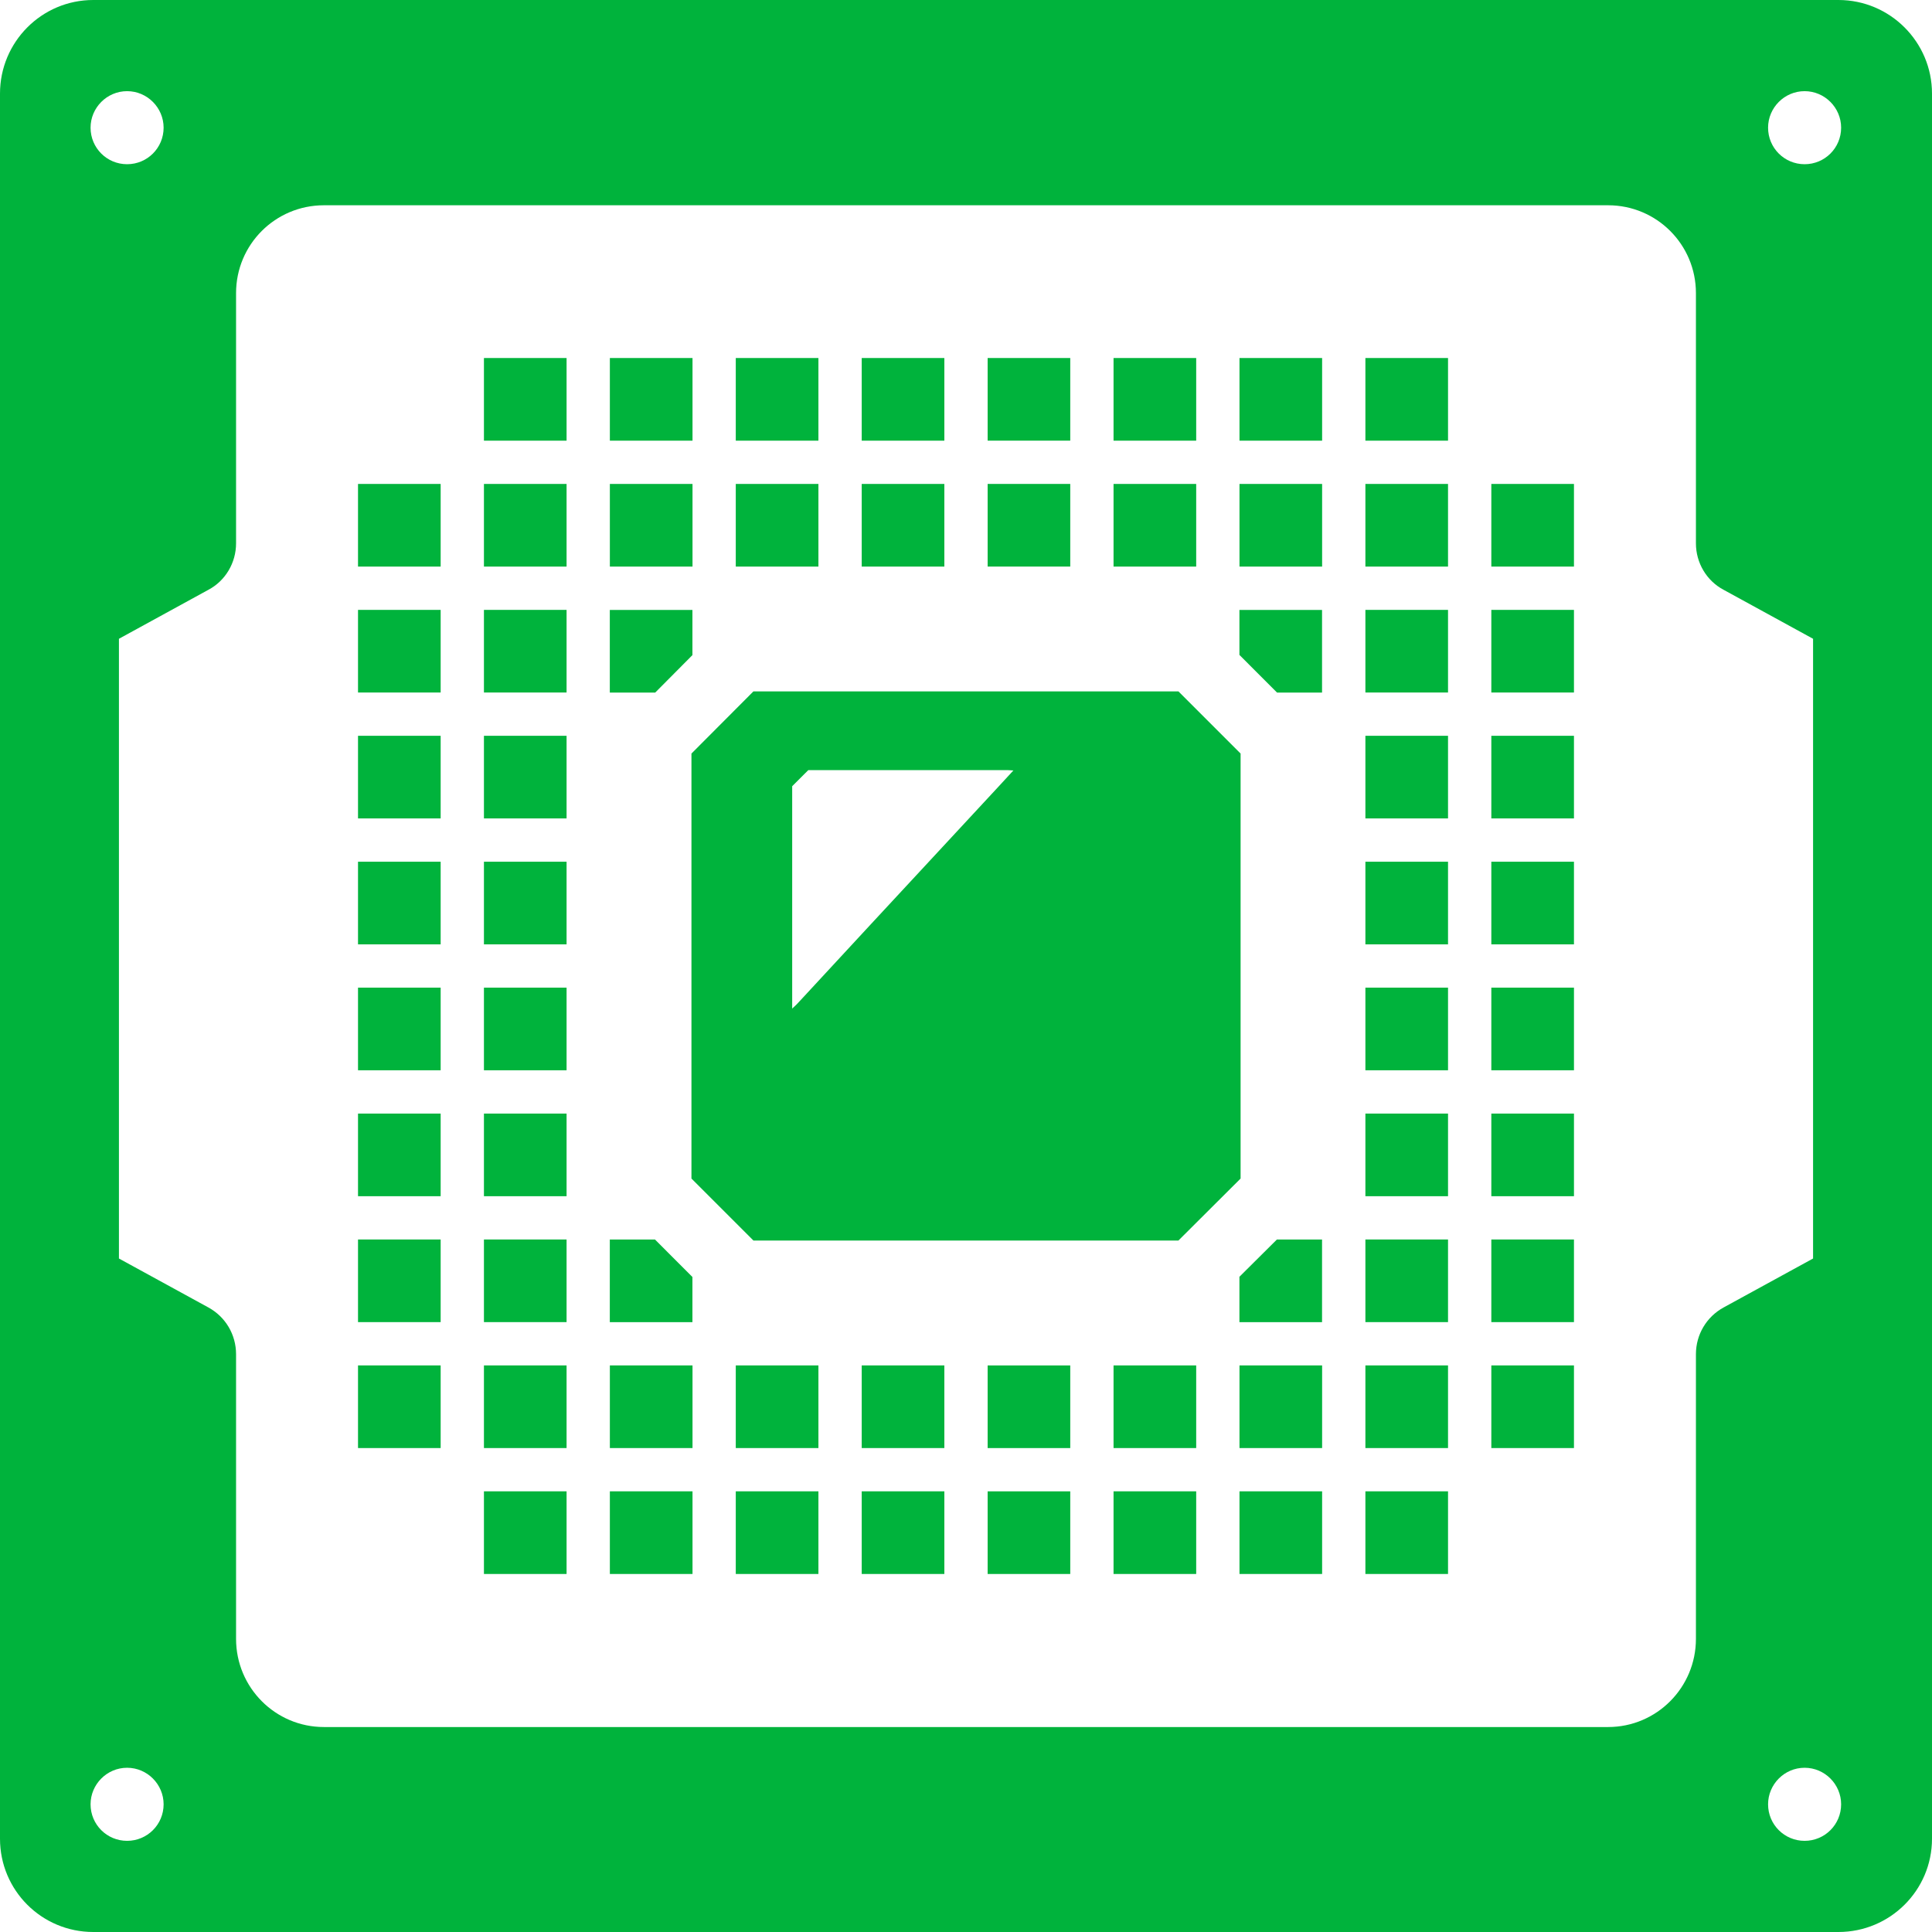 <!--?xml version="1.0" encoding="utf-8"?-->
<!-- Generator: Adobe Illustrator 19.1.1, SVG Export Plug-In . SVG Version: 6.00 Build 0)  -->
<svg version="1.1" id="_x31_0" xmlns="http://www.w3.org/2000/svg" xmlns:xlink="http://www.w3.org/1999/xlink" x="0px" y="0px" viewBox="0 0 512 512" style="width: 512px; height: 512px; opacity: 1;" xml:space="preserve">
<style type="text/css">
	.st0{fill:#374149;}
</style>
<g>
	<path class="st0" d="M487.199,0H24.718C11.039,0,0,11.121,0,24.797v462.485C0,500.961,11.039,512,24.718,512h462.481
		c13.68,0,24.801-11.039,24.801-24.718V24.797C512,11.121,500.879,0,487.199,0z M55.199,346.477l-23.68-12.958V169.282l23.68-12.965
		c4.558-2.399,7.359-7.196,7.359-12.317V77.68c0-12.879,10.398-23.282,23.282-23.282h340.32c12.879,0,23.278,10.402,23.278,23.282
		V144c0,5.121,2.801,9.918,7.359,12.317l23.684,12.965v164.238l-23.684,12.958c-4.558,2.48-7.359,7.203-7.359,12.402v75.438
		c0,12.882-10.398,23.363-23.278,23.363H85.84c-12.883,0-23.282-10.481-23.282-23.363v-75.438
		C62.558,353.68,59.758,348.957,55.199,346.477z M33.68,24.16c5.359,0,9.679,4.398,9.679,9.68c0,5.359-4.32,9.679-9.679,9.679
		c-5.36,0-9.68-4.32-9.68-9.679C24,28.558,28.32,24.16,33.68,24.16z M33.68,468.477c5.359,0,9.679,4.402,9.679,9.683
		c0,5.359-4.32,9.68-9.679,9.68c-5.36,0-9.68-4.321-9.68-9.68C24,472.879,28.32,468.477,33.68,468.477z M478.238,487.84
		c-5.359,0-9.68-4.321-9.68-9.68c0-5.281,4.321-9.683,9.68-9.683c5.359,0,9.679,4.402,9.679,9.683
		C487.918,483.519,483.598,487.84,478.238,487.84z M478.238,43.519c-5.359,0-9.68-4.32-9.68-9.679c0-5.282,4.321-9.68,9.68-9.68
		c5.359,0,9.679,4.398,9.679,9.68C487.918,39.199,483.598,43.519,478.238,43.519z" style="fill: rgb(0, 179, 60);"></path>
	<polygon class="st0" points="150.149,94.879 128.477,94.879 128.406,94.879 128.406,94.879 128.25,94.879 128.25,116.782 
		150.149,116.782 	" style="fill: rgb(0, 179, 60);"></polygon>
	<polygon class="st0" points="183.523,94.879 161.848,94.879 161.782,94.879 161.782,94.879 161.621,94.879 161.621,116.782 
		183.523,116.782 	" style="fill: rgb(0, 179, 60);"></polygon>
	<polygon class="st0" points="216.89,94.879 195.215,94.879 195.149,94.879 195.149,94.879 194.988,94.879 194.988,116.782 
		216.89,116.782 	" style="fill: rgb(0, 179, 60);"></polygon>
	<polygon class="st0" points="250.262,94.879 228.59,94.879 228.523,94.879 228.523,94.879 228.363,94.879 228.363,116.782 
		250.262,116.782 	" style="fill: rgb(0, 179, 60);"></polygon>
	<polygon class="st0" points="261.734,116.621 261.734,116.782 283.629,116.782 283.629,95.106 283.633,95.039 283.629,95.039 
		283.629,94.879 261.961,94.879 261.894,94.879 261.894,94.879 261.734,94.879 261.734,116.554 261.734,116.621 	" style="fill: rgb(0, 179, 60);"></polygon>
	<polygon class="st0" points="295.102,116.621 295.102,116.782 317.004,116.782 317.004,94.879 295.328,94.879 295.262,94.879 
		295.262,94.879 295.102,94.879 295.102,116.554 295.102,116.621 	" style="fill: rgb(0, 179, 60);"></polygon>
	<polygon class="st0" points="350.375,94.879 328.703,94.879 328.637,94.879 328.637,94.879 328.477,94.879 328.477,116.782 
		350.375,116.782 	" style="fill: rgb(0, 179, 60);"></polygon>
	<polygon class="st0" points="383.742,94.879 362.07,94.879 362.004,94.879 362.004,94.879 361.844,94.879 361.844,116.782 
		383.742,116.782 	" style="fill: rgb(0, 179, 60);"></polygon>
	<polygon class="st0" points="94.879,149.992 94.879,150.152 116.778,150.152 116.778,128.25 94.879,128.25 94.879,149.926 
		94.879,149.992 	" style="fill: rgb(0, 179, 60);"></polygon>
	<rect x="128.25" y="128.25" class="st0" width="21.898" height="21.902" style="fill: rgb(0, 179, 60);"></rect>
	<rect x="161.621" y="128.25" class="st0" width="21.902" height="21.902" style="fill: rgb(0, 179, 60);"></rect>
	<rect x="194.988" y="128.25" class="st0" width="21.902" height="21.902" style="fill: rgb(0, 179, 60);"></rect>
	<rect x="228.363" y="128.25" class="st0" width="21.898" height="21.902" style="fill: rgb(0, 179, 60);"></rect>
	<polygon class="st0" points="261.734,150.152 283.629,150.152 283.629,128.477 283.633,128.41 283.629,128.41 283.629,128.25 
		261.734,128.25 261.734,149.926 261.734,149.992 261.734,149.992 	" style="fill: rgb(0, 179, 60);"></polygon>
	<polygon class="st0" points="295.102,150.152 317.004,150.152 317.004,128.25 295.102,128.25 295.102,149.926 295.102,149.992 
		295.102,149.992 	" style="fill: rgb(0, 179, 60);"></polygon>
	<rect x="328.477" y="128.25" class="st0" width="21.898" height="21.902" style="fill: rgb(0, 179, 60);"></rect>
	<rect x="361.844" y="128.25" class="st0" width="21.898" height="21.902" style="fill: rgb(0, 179, 60);"></rect>
	<rect x="395.218" y="128.25" class="st0" width="21.898" height="21.902" style="fill: rgb(0, 179, 60);"></rect>
	<polygon class="st0" points="94.879,183.523 116.778,183.523 116.778,161.625 94.879,161.625 94.879,183.297 94.879,183.359 
		94.879,183.359 	" style="fill: rgb(0, 179, 60);"></polygon>
	<rect x="128.25" y="161.625" class="st0" width="21.898" height="21.898" style="fill: rgb(0, 179, 60);"></rect>
	<polygon class="st0" points="161.606,183.375 161.606,183.539 173.637,183.539 183.5,173.61 183.5,161.637 161.606,161.637 
		161.606,183.313 161.606,183.375 	" style="fill: rgb(0, 179, 60);"></polygon>
	<polygon class="st0" points="350.355,183.539 350.355,161.863 350.355,161.797 350.355,161.797 350.355,161.637 328.461,161.637 
		328.461,173.562 338.43,183.539 	" style="fill: rgb(0, 179, 60);"></polygon>
	<rect x="361.844" y="161.625" class="st0" width="21.898" height="21.898" style="fill: rgb(0, 179, 60);"></rect>
	<rect x="395.218" y="161.625" class="st0" width="21.898" height="21.898" style="fill: rgb(0, 179, 60);"></rect>
	<polygon class="st0" points="94.879,216.89 116.778,216.89 116.778,194.992 94.879,194.992 94.879,216.664 94.879,216.734 
		94.879,216.734 	" style="fill: rgb(0, 179, 60);"></polygon>
	<rect x="128.25" y="194.992" class="st0" width="21.898" height="21.898" style="fill: rgb(0, 179, 60);"></rect>
	<rect x="361.844" y="194.992" class="st0" width="21.898" height="21.898" style="fill: rgb(0, 179, 60);"></rect>
	<rect x="395.218" y="194.992" class="st0" width="21.898" height="21.898" style="fill: rgb(0, 179, 60);"></rect>
	<polygon class="st0" points="94.879,250.266 116.778,250.266 116.778,228.363 94.879,228.363 94.879,250.039 94.879,250.106 
		94.879,250.106 	" style="fill: rgb(0, 179, 60);"></polygon>
	<rect x="128.25" y="228.363" class="st0" width="21.898" height="21.902" style="fill: rgb(0, 179, 60);"></rect>
	<rect x="361.844" y="228.363" class="st0" width="21.898" height="21.902" style="fill: rgb(0, 179, 60);"></rect>
	<rect x="395.218" y="228.363" class="st0" width="21.898" height="21.902" style="fill: rgb(0, 179, 60);"></rect>
	<polygon class="st0" points="94.879,283.637 116.778,283.637 116.778,261.734 95.106,261.734 95.039,261.734 95.039,261.734 
		94.879,261.734 94.879,283.406 94.879,283.477 94.879,283.477 	" style="fill: rgb(0, 179, 60);"></polygon>
	<polygon class="st0" points="150.149,261.734 128.477,261.734 128.406,261.734 128.406,261.734 128.25,261.734 128.25,283.637 
		150.149,283.637 	" style="fill: rgb(0, 179, 60);"></polygon>
	<polygon class="st0" points="383.742,261.734 362.07,261.734 362.004,261.734 362.004,261.734 361.844,261.734 361.844,283.637 
		383.742,283.637 	" style="fill: rgb(0, 179, 60);"></polygon>
	<polygon class="st0" points="417.117,261.734 395.446,261.734 395.375,261.734 395.375,261.734 395.218,261.734 395.218,283.637 
		417.117,283.637 	" style="fill: rgb(0, 179, 60);"></polygon>
	<polygon class="st0" points="94.879,317.008 116.778,317.008 116.778,295.11 95.106,295.11 95.039,295.11 95.039,295.11 
		94.879,295.11 94.879,316.782 94.879,316.844 94.879,316.844 	" style="fill: rgb(0, 179, 60);"></polygon>
	<polygon class="st0" points="150.149,295.11 128.477,295.11 128.406,295.11 128.406,295.11 128.25,295.11 128.25,317.008 
		150.149,317.008 	" style="fill: rgb(0, 179, 60);"></polygon>
	<polygon class="st0" points="383.742,295.11 362.07,295.11 362.004,295.11 362.004,295.11 361.844,295.11 361.844,317.008 
		383.742,317.008 	" style="fill: rgb(0, 179, 60);"></polygon>
	<polygon class="st0" points="417.117,295.11 395.446,295.11 395.375,295.11 395.375,295.11 395.218,295.11 395.218,317.008 
		417.117,317.008 	" style="fill: rgb(0, 179, 60);"></polygon>
	<polygon class="st0" points="94.879,350.375 116.778,350.375 116.778,328.477 94.879,328.477 94.879,350.149 94.879,350.218 
		94.879,350.218 	" style="fill: rgb(0, 179, 60);"></polygon>
	<rect x="128.25" y="328.477" class="st0" width="21.898" height="21.898" style="fill: rgb(0, 179, 60);"></rect>
	<polygon class="st0" points="161.606,350.39 183.5,350.39 183.5,338.414 173.582,328.492 161.836,328.492 161.766,328.492 
		161.766,328.492 161.606,328.492 161.606,350.164 161.606,350.234 161.606,350.234 	" style="fill: rgb(0, 179, 60);"></polygon>
	<polygon class="st0" points="350.355,350.39 350.355,328.718 350.355,328.649 350.355,328.649 350.355,328.492 338.383,328.492 
		328.461,338.355 328.461,350.195 328.461,350.234 328.461,350.234 328.461,350.39 	" style="fill: rgb(0, 179, 60);"></polygon>
	<rect x="361.844" y="328.477" class="st0" width="21.898" height="21.898" style="fill: rgb(0, 179, 60);"></rect>
	<rect x="395.218" y="328.477" class="st0" width="21.898" height="21.898" style="fill: rgb(0, 179, 60);"></rect>
	<polygon class="st0" points="94.879,383.75 116.778,383.75 116.778,361.848 94.879,361.848 94.879,383.523 94.879,383.59 
		94.879,383.59 	" style="fill: rgb(0, 179, 60);"></polygon>
	<rect x="128.25" y="361.848" class="st0" width="21.898" height="21.902" style="fill: rgb(0, 179, 60);"></rect>
	<rect x="161.621" y="361.848" class="st0" width="21.902" height="21.902" style="fill: rgb(0, 179, 60);"></rect>
	<rect x="194.988" y="361.848" class="st0" width="21.902" height="21.902" style="fill: rgb(0, 179, 60);"></rect>
	<rect x="228.363" y="361.848" class="st0" width="21.898" height="21.902" style="fill: rgb(0, 179, 60);"></rect>
	<polygon class="st0" points="283.629,361.848 261.734,361.848 261.734,383.523 261.734,383.59 261.734,383.59 261.734,383.75 
		283.629,383.75 283.629,362.078 283.633,362.008 283.629,362.008 	" style="fill: rgb(0, 179, 60);"></polygon>
	<polygon class="st0" points="295.102,383.523 295.102,383.59 295.102,383.59 295.102,383.75 317.004,383.75 317.004,361.848 
		295.102,361.848 	" style="fill: rgb(0, 179, 60);"></polygon>
	<rect x="328.477" y="361.848" class="st0" width="21.898" height="21.902" style="fill: rgb(0, 179, 60);"></rect>
	<rect x="361.844" y="361.848" class="st0" width="21.898" height="21.902" style="fill: rgb(0, 179, 60);"></rect>
	<rect x="395.218" y="361.848" class="st0" width="21.898" height="21.902" style="fill: rgb(0, 179, 60);"></rect>
	<polygon class="st0" points="150.149,395.218 128.477,395.218 128.406,395.218 128.406,395.218 128.25,395.218 128.25,417.121 
		150.149,417.121 	" style="fill: rgb(0, 179, 60);"></polygon>
	<polygon class="st0" points="161.782,395.218 161.782,395.218 161.621,395.218 161.621,417.121 183.523,417.121 183.523,395.218 
		161.848,395.218 	" style="fill: rgb(0, 179, 60);"></polygon>
	<polygon class="st0" points="195.149,395.218 195.149,395.218 194.988,395.218 194.988,417.121 216.89,417.121 216.89,395.218 
		195.215,395.218 	" style="fill: rgb(0, 179, 60);"></polygon>
	<polygon class="st0" points="228.523,395.218 228.523,395.218 228.363,395.218 228.363,417.121 250.262,417.121 250.262,395.218 
		228.59,395.218 	" style="fill: rgb(0, 179, 60);"></polygon>
	<polygon class="st0" points="283.629,395.379 283.629,395.218 261.961,395.218 261.894,395.218 261.894,395.218 261.734,395.218 
		261.734,416.89 261.734,416.961 261.734,416.961 261.734,417.121 283.629,417.121 283.629,395.446 283.633,395.379 	" style="fill: rgb(0, 179, 60);"></polygon>
	<polygon class="st0" points="295.262,395.218 295.262,395.218 295.102,395.218 295.102,416.89 295.102,416.961 295.102,416.961 
		295.102,417.121 317.004,417.121 317.004,395.218 295.328,395.218 	" style="fill: rgb(0, 179, 60);"></polygon>
	<polygon class="st0" points="328.637,395.218 328.637,395.218 328.477,395.218 328.477,417.121 350.375,417.121 350.375,395.218 
		328.703,395.218 	" style="fill: rgb(0, 179, 60);"></polygon>
	<polygon class="st0" points="383.742,395.218 362.07,395.218 362.004,395.218 362.004,395.218 361.844,395.218 361.844,417.121 
		383.742,417.121 	" style="fill: rgb(0, 179, 60);"></polygon>
	<path class="st0" d="M312.293,328.754l16.477-16.426V199.699l-16.477-16.477H199.668l-16.426,16.477v112.629l16.426,16.426H312.293
		z M209.938,267.282v-2.922v-16.687v-16.688v-16.683v-5.946l4.278-4.273h0.05h16.687h16.684h16.687h2.641l1.598,0.094l-4.238,4.598
		l-20.598,22.21l-12.774,13.766l-18.144,19.609l-1.703,1.824L209.938,267.282z" style="fill: rgb(0, 179, 60);"></path>
</g>
</svg>
